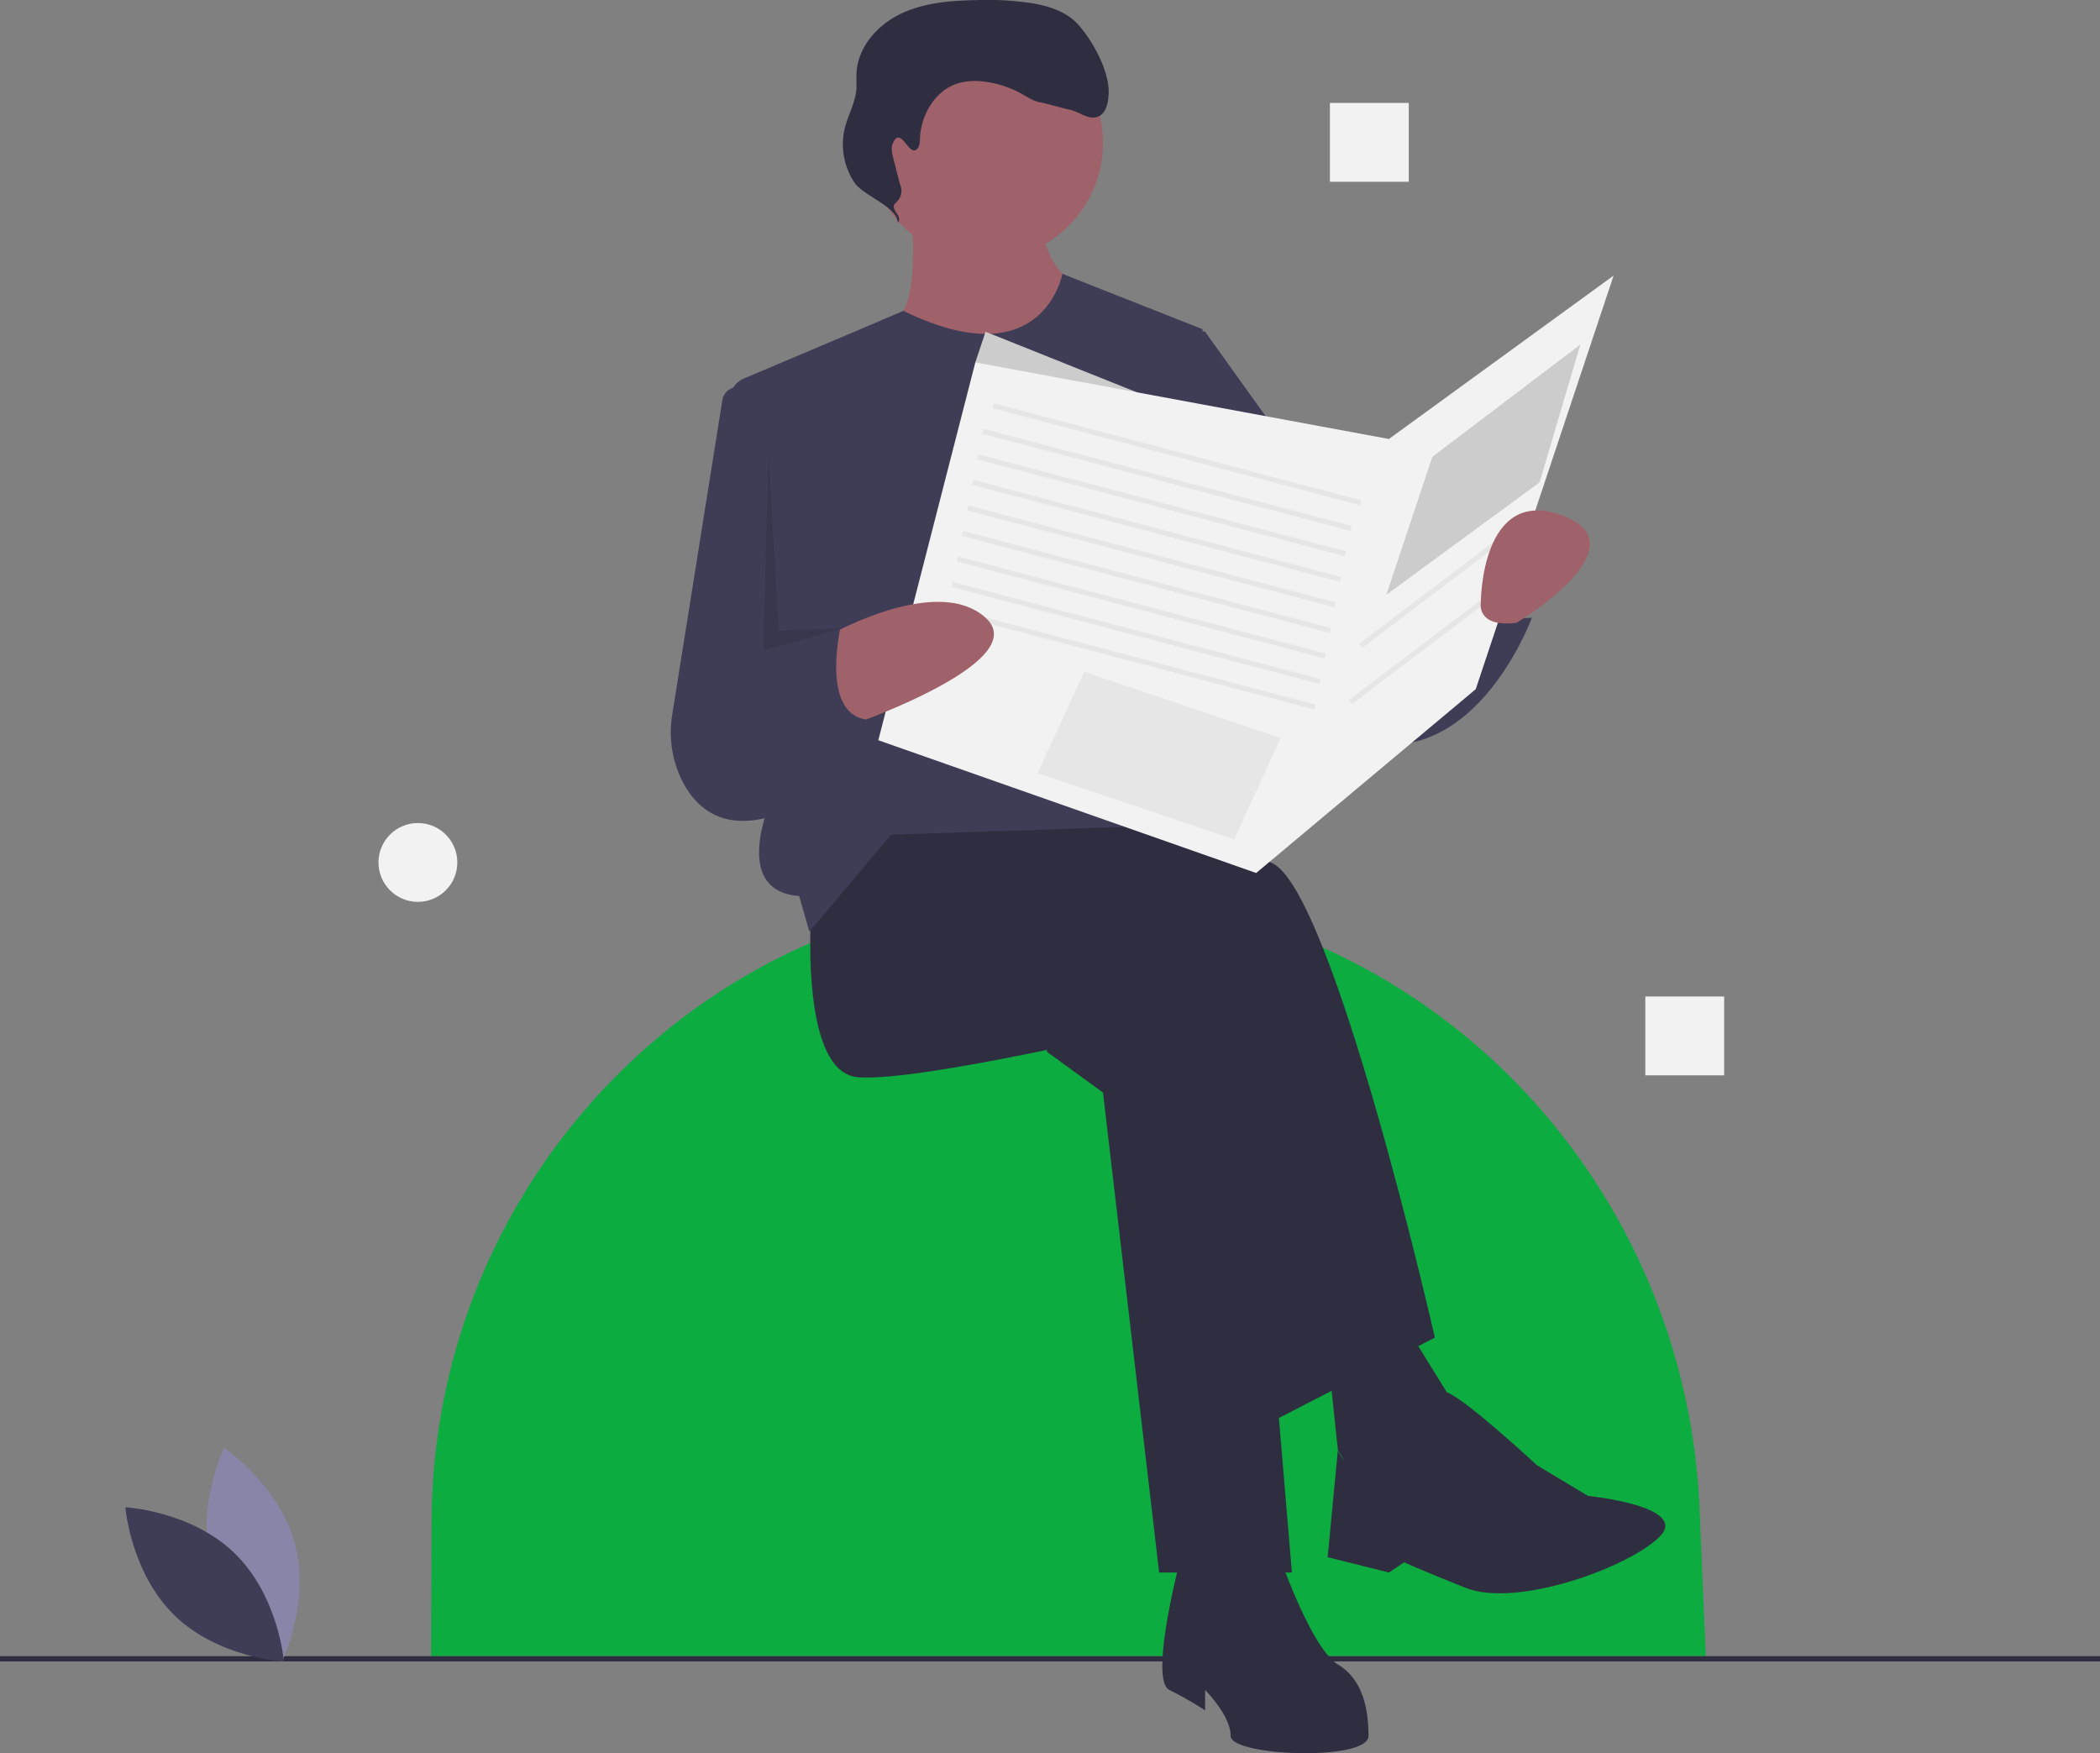 <svg xmlns="http://www.w3.org/2000/svg" id="a751cec9-7d0e-4c8a-a2d9-3a6c65a20454" width="799" height="667.076" data-name="Layer 1" viewBox="0 0 799 667.076"><rect x="0" y="0" width="799" height="667.076" fill="#808080" stroke="none"/><title>newspaper</title><path fill=" #0cac40" d="M849.5,746.62h-485l.219-51.422c.553-130.115,104.408-237.329,234.506-239.542q2.108-.036,4.223-.036h0a245.336,245.336,0,0,1,85.752,15.406c92.054,34.283,153.841,121.384,157.951,219.528Z" transform="translate(-200.5 -116.462)"/><rect width="799" height="2" y="630.158" fill="#2f2e41"/><polygon fill="#2f2e41" points="398.287 400.165 419.657 415.708 441.028 598.33 491.54 598.33 474.055 390.451 404.115 363.252 398.287 400.165"/><path fill="#2f2e41" d="M509.418,458.344s-5.828,66.055,17.485,67.998,112.682-19.428,112.682-19.428l42.741,151.537,64.112-33.027s-38.856-170.965-62.169-180.679-101.025-29.142-101.025-29.142l-56.341,9.714Z" transform="translate(-200.5 -116.462)"/><path fill="#2f2e41" d="M649.299,710.906s-11.657,44.684-3.886,48.57a140.535,140.535,0,0,1,13.6,7.771v-7.771s9.714,9.714,9.714,17.485,52.455,9.714,52.455,0-1.943-21.371-11.657-27.199-21.371-38.856-21.371-38.856Z" transform="translate(-200.5 -116.462)"/><polygon fill="#2f2e41" points="505.14 514.79 509.025 551.703 522.625 575.016 555.652 538.103 530.396 497.305 505.14 514.79"/><path fill="#2f2e41" d="M736.724,668.165s7.154-24.46,14.262-21.944,34.307,27.772,34.307,27.772L804.722,685.65s38.856,3.886,27.199,15.542-54.398,27.199-73.826,19.428-23.313-9.714-23.313-9.714l-5.828,3.886-23.313-5.828,3.886-40.799S715.354,685.65,736.724,668.165Z" transform="translate(-200.5 -116.462)"/><circle cx="374.973" cy="54.349" r="44.684" fill="#9f616a"/><path fill="#9f616a" d="M547.303,197.039s3.886,40.799-7.771,40.799S541.474,288.35,572.559,288.35s42.741-60.226,42.741-60.226-21.371-7.771-17.485-33.027S547.303,197.039,547.303,197.039Z" transform="translate(-200.5 -116.462)"/><path fill="#3f3d56" d="M544.207,234.725l-16.332,6.998L483.55,260.476a9,9,0,0,0-5.437,9.294l16.734,148.746s-17.485,36.913,9.714,38.856L508.447,470.972l31.085-36.913,116.567-3.886,1.943-188.45L604.706,220.647S597.452,260.755,544.207,234.725Z" transform="translate(-200.5 -116.462)"/><path fill="#3f3d56" d="M489.991,266.008l-7.179-2.051a5.919,5.919,0,0,0-7.471,4.759L456.288,388.223a41.502,41.502,0,0,0,4.055,25.917c5.887,11.146,18.113,21.254,43.247,9.233l17.485-126.281Z" transform="translate(-200.5 -116.462)"/><path fill="#3f3d56" d="M635.7,238.809l23.313,3.886,64.112,89.368L728.953,347.605l36.913-11.657s-1.943,17.485,17.485,15.542c0,0-23.313,64.112-71.883,44.684s-64.112-77.711-64.112-77.711Z" transform="translate(-200.5 -116.462)"/><polygon fill="#ccc" points="462.399 161.203 374.973 126.232 371.088 137.889 411.886 172.859 462.399 161.203"/><path fill="#2f2e41" d="M548.57,173.66c1.65-.441,1.893-2.632,1.948-4.339.296-9.142,5.802-18.524,14.553-21.185a24.467,24.467,0,0,1,10.313-.568,39.063,39.063,0,0,1,13.967,4.66c2.279,1.281,4.515,2.825,7.1,3.216,1.707.259,9.101,2.408,10.801,2.711,3.738.665,7.212,4.01,10.799,2.765,3.432-1.191,4.191-5.634,4.274-9.265.189-8.273-6.092-19.724-11.624-25.878-4.198-4.671-10.519-6.827-16.698-7.948a111.168,111.168,0,0,0-21.838-1.328c-9.889.176-20.051.94-28.968,5.218s-16.407,12.794-16.834,22.675c-.089,2.058.123,4.125-.05,6.178-.422,5.008-3.082,9.532-4.329,14.4a26.35,26.35,0,0,0,3.68,21.057c3.309,4.87,16.543,9.291,16.351,15.176,2.392-2.478-3.249-4.972-.857-7.45a5.892,5.892,0,0,0,1.752-7.199l-2.54-9.907c-.465-1.814-.922-3.778-.22-5.513C542.875,164.407,545.818,174.395,548.57,173.66Z" transform="translate(-200.5 -116.462)"/><polygon fill="#f2f2f2" points="371.088 137.889 334.175 281.655 477.941 332.168 561.481 262.227 613.936 104.862 528.453 167.031 371.088 137.889"/><rect width="1.942" height="144.669" x="647.356" y="216.987" fill="#e6e6e6" transform="translate(2.659 725.906) rotate(-75.217)"/><rect width="1.942" height="144.669" x="643.471" y="226.701" fill="#e6e6e6" transform="translate(-9.627 729.384) rotate(-75.217)"/><rect width="1.942" height="144.669" x="641.528" y="236.415" fill="#e6e6e6" transform="translate(-20.467 734.741) rotate(-75.217)"/><rect width="1.942" height="144.669" x="639.585" y="246.129" fill="#e6e6e6" transform="translate(-31.306 740.098) rotate(-75.217)"/><rect width="1.942" height="144.669" x="637.642" y="255.843" fill="#e6e6e6" transform="translate(-42.146 745.455) rotate(-75.217)"/><rect width="1.942" height="144.669" x="635.7" y="265.557" fill="#e6e6e6" transform="translate(-52.985 750.812) rotate(-75.217)"/><rect width="1.942" height="144.669" x="633.757" y="275.27" fill="#e6e6e6" transform="translate(-63.825 756.169) rotate(-75.217)"/><rect width="1.942" height="144.669" x="631.814" y="284.984" fill="#e6e6e6" transform="translate(-74.664 761.526) rotate(-75.217)"/><rect width="1.942" height="144.669" x="629.871" y="294.698" fill="#e6e6e6" transform="translate(-85.504 766.883) rotate(-75.217)"/><path fill="#9f616a" d="M512.35,360.104s43.695-26.099,63.123-8.614-56.341,42.741-56.341,42.741Z" transform="translate(-200.5 -116.462)"/><path fill="#3f3d56" d="M464.734,372.861l56.341-21.371s-9.714,36.913,9.714,38.856L503.59,423.374S449.192,423.374,464.734,372.861Z" transform="translate(-200.5 -116.462)"/><polygon fill="#e6e6e6" points="412.494 255.602 487.255 280.799 469.562 319.365 394.801 294.169 412.494 255.602"/><polygon fill="#ccc" points="544.967 173.831 601.308 131.089 585.766 183.545 527.482 226.286 544.967 173.831"/><rect width="70.719" height="1.943" x="711.079" y="339.834" fill="#e6e6e6" transform="translate(-254.725 403.942) rotate(-37.183)"/><rect width="70.719" height="1.943" x="707.194" y="361.204" fill="#e6e6e6" transform="translate(-268.431 405.939) rotate(-37.183)"/><path fill="#9f616a" d="M777.523,353.433s48.57-29.142,17.485-40.799-31.085,33.027-31.085,33.027S761.981,355.376,777.523,353.433Z" transform="translate(-200.5 -116.462)"/><polygon points="292.405 171.888 290.462 247.657 320.575 239.063 296.29 239.885 292.405 171.888" opacity=".1"/><path fill="#8985a8" d="M280.909,712.354c6.073,22.45,26.875,36.354,26.875,36.354s10.955-22.495,4.882-44.945-26.875-36.354-26.875-36.354S274.835,689.904,280.909,712.354Z" transform="translate(-200.5 -116.462)"/><path fill="#3f3d56" d="M289.833,707.53c16.665,16.223,18.7,41.16,18.7,41.16s-24.984-1.364-41.648-17.587-18.7-41.16-18.7-41.16S273.168,691.307,289.833,707.53Z" transform="translate(-200.5 -116.462)"/><rect width="30" height="30" x="626" y="379.158" fill="#f2f2f2"/><rect width="30" height="30" x="506" y="39.158" fill="#f2f2f2"/><circle cx="159" cy="328.158" r="15" fill="#f2f2f2"/></svg>
